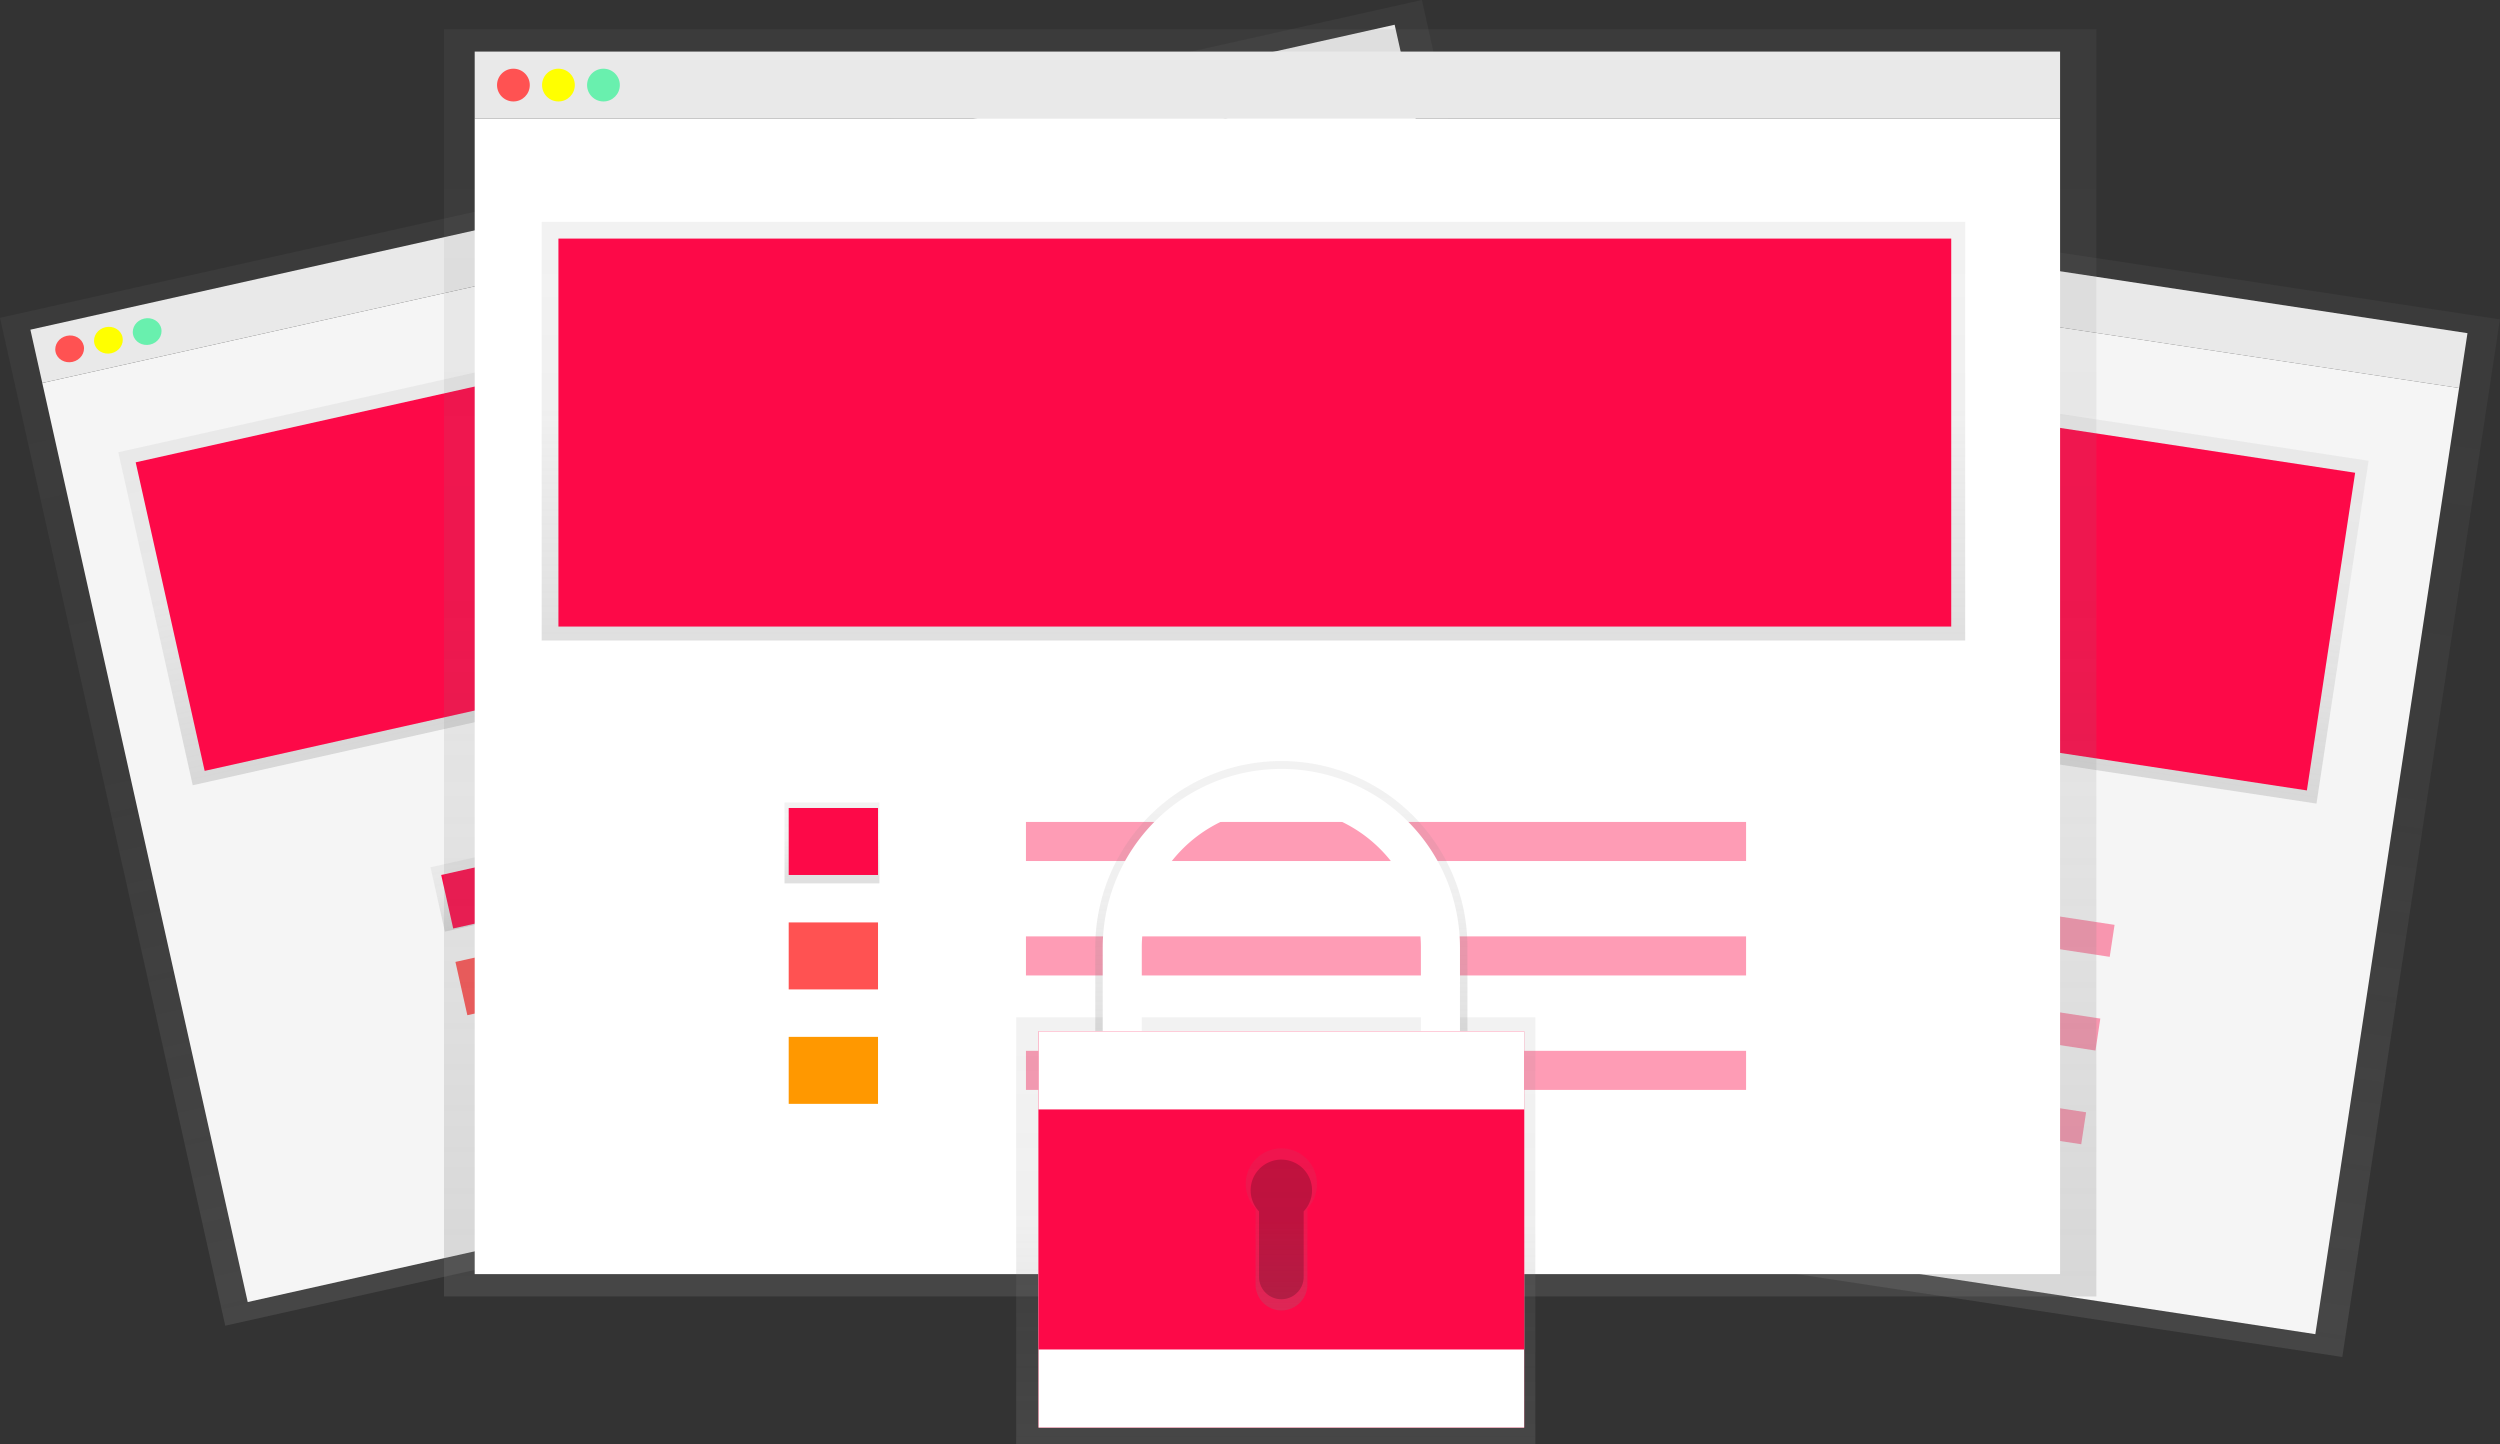 <svg id="ffa0e257-4b46-4632-a8d6-93195cbf254d" data-name="Layer 1" xmlns="http://www.w3.org/2000/svg" xmlns:xlink="http://www.w3.org/1999/xlink" width="895.68" height="517.48" viewBox="0 0 895.68 517.48"><rect x="0" y="0" width="895.68" height="517.48" fill="#333333" stroke="none"/><defs><linearGradient id="74471b12-b6be-488b-b2aa-2815e91483d9" x1="790.94" y1="640.76" x2="790.94" y2="264.76" gradientTransform="translate(1229.99 -336.2) rotate(90)" gradientUnits="userSpaceOnUse"><stop offset="0" stop-color="gray" stop-opacity="0.25"/><stop offset="0.54" stop-color="gray" stop-opacity="0.12"/><stop offset="1" stop-color="gray" stop-opacity="0.1"/></linearGradient><linearGradient id="f5c756da-9879-448e-9194-9478f83d355f" x1="785.97" y1="446.14" x2="785.97" y2="321.91" gradientTransform="translate(1166.67 -399.94) rotate(90)" xlink:href="#74471b12-b6be-488b-b2aa-2815e91483d9"/><linearGradient id="5c9be04e-db0f-4829-87c1-2cfa193e30b8" x1="660.92" y1="518.19" x2="660.92" y2="494.17" gradientTransform="translate(1146.84 -172.9) rotate(90)" xlink:href="#74471b12-b6be-488b-b2aa-2815e91483d9"/><linearGradient id="b92f3a53-b4d2-4abd-916c-aeb632188996" x1="433.66" y1="605.23" x2="433.66" y2="235.23" gradientTransform="translate(13.58 8.51)" xlink:href="#74471b12-b6be-488b-b2aa-2815e91483d9"/><linearGradient id="44577794-7f8e-40ae-89fc-019e5bfac17e" x1="428.36" y1="413.71" x2="428.36" y2="291.46" gradientTransform="translate(-1.05 11.3)" xlink:href="#74471b12-b6be-488b-b2aa-2815e91483d9"/><linearGradient id="666bb7d3-84d0-4835-ad07-c313c2384f21" x1="295.22" y1="484.61" x2="295.22" y2="460.98" gradientTransform="translate(28.38 37.45)" xlink:href="#74471b12-b6be-488b-b2aa-2815e91483d9"/><linearGradient id="59939605-05af-4a9a-9980-f700897f3f8b" x1="455.07" y1="464.48" x2="455.07" y2="10.48" gradientTransform="matrix(1, 0, 0, 1, 0, 0)" xlink:href="#74471b12-b6be-488b-b2aa-2815e91483d9"/><linearGradient id="6c0ba2ee-2d81-48f4-b4cf-f21b525fcc13" x1="449.07" y1="229.48" x2="449.07" y2="79.48" gradientTransform="matrix(1, 0, 0, 1, 0, 0)" xlink:href="#74471b12-b6be-488b-b2aa-2815e91483d9"/><linearGradient id="45b0c09d-2995-447e-8cb2-7f6b59b5e20c" x1="298.07" y1="316.48" x2="298.07" y2="287.48" gradientTransform="matrix(1, 0, 0, 1, 0, 0)" xlink:href="#74471b12-b6be-488b-b2aa-2815e91483d9"/><linearGradient id="e5b0a96a-81f6-4370-afe3-5a7d6a35b55e" x1="457.07" y1="517.48" x2="457.07" y2="364.48" gradientTransform="matrix(1, 0, 0, 1, 0, 0)" xlink:href="#74471b12-b6be-488b-b2aa-2815e91483d9"/><linearGradient id="a1850e5a-cf77-4889-926a-0125112ab273" x1="611.23" y1="564.74" x2="611.23" y2="464.74" gradientTransform="matrix(1, 0, 0, 1, 0, 0)" xlink:href="#74471b12-b6be-488b-b2aa-2815e91483d9"/><linearGradient id="66998849-614e-4d8a-b9ff-f14bbc588ed8" x1="611.23" y1="660.74" x2="611.23" y2="602.74" gradientTransform="matrix(1, 0, 0, 1, 0, 0)" xlink:href="#74471b12-b6be-488b-b2aa-2815e91483d9"/></defs><title>safe</title><rect x="792.23" y="49.92" width="19.88" height="470.41" transform="translate(247.6 844.09) rotate(-81.36)" fill="#f5f5f5"/><rect x="589.23" y="209.59" width="376" height="490.29" transform="translate(58.72 963.57) rotate(-81.36)" fill="url(#74471b12-b6be-488b-b2aa-2815e91483d9)"/><rect x="603.48" y="229.23" width="342.87" height="470.41" transform="translate(47.16 969.52) rotate(-81.36)" fill="#f5f5f5"/><circle cx="580.99" cy="251.51" r="4.86" transform="translate(92.88 596.86) rotate(-81.36)" fill="#ff5252"/><circle cx="594.2" cy="253.52" r="4.86" transform="translate(102.12 611.62) rotate(-81.36)" fill="#ff0"/><circle cx="607.41" cy="255.53" r="4.86" transform="translate(111.36 626.39) rotate(-81.36)" fill="#69f0ae"/><rect x="720.53" y="174.84" width="124.23" height="422.38" transform="translate(131.25 910.54) rotate(-81.36)" fill="url(#f5c756da-9879-448e-9194-9478f83d355f)"/><rect x="576.36" y="328.95" width="413.27" height="115.12" transform="translate(-85.2 -304.51) rotate(8.64)" fill="#fd0948"/><rect x="628.65" y="473.94" width="24.02" height="28.16" transform="translate(-90.24 856.82) rotate(-81.36)" fill="url(#5c9be04e-db0f-4829-87c1-2cfa193e30b8)"/><rect x="627.88" y="477.73" width="26.5" height="19.88" transform="translate(-71.61 -282.05) rotate(8.64)" fill="#fd0948"/><rect x="622.77" y="511.3" width="26.5" height="19.88" transform="translate(-66.63 -280.9) rotate(8.64)" fill="#ff5252"/><rect x="617.67" y="544.87" width="26.5" height="19.88" transform="translate(-61.64 -279.75) rotate(8.64)" fill="#ff9800"/><rect x="696.41" y="506.51" width="213.67" height="11.59" transform="translate(-66.07 -306.13) rotate(8.64)" fill="#fd0948" opacity="0.4"/><rect x="691.31" y="540.08" width="213.67" height="11.59" transform="translate(-61.09 -304.98) rotate(8.64)" fill="#fd0948" opacity="0.4"/><rect x="686.21" y="573.65" width="213.67" height="11.59" transform="translate(-56.1 -303.83) rotate(8.64)" fill="#fd0948" opacity="0.4"/><rect x="159.15" y="254.51" width="500.84" height="19.56" transform="translate(-199.95 -95.55) rotate(-12.6)" fill="#f5f5f5"/><rect x="186.23" y="243.74" width="522" height="370" transform="translate(-234.92 -83.38) rotate(-12.6)" fill="url(#b92f3a53-b4d2-4abd-916c-aeb632188996)"/><rect x="198.08" y="269.78" width="500.84" height="337.4" transform="translate(-237.01 -82.86) rotate(-12.6)" fill="#f5f5f5"/><ellipse cx="177.11" cy="316.25" rx="5.17" ry="4.78" transform="translate(-216.88 -145.01) rotate(-12.6)" fill="#ff5252"/><ellipse cx="191" cy="313.15" rx="5.17" ry="4.78" transform="translate(-215.87 -142.05) rotate(-12.6)" fill="#ff0"/><ellipse cx="204.88" cy="310.05" rx="5.17" ry="4.78" transform="translate(-214.86 -139.1) rotate(-12.6)" fill="#69f0ae"/><rect x="202.46" y="302.76" width="449.7" height="122.25" transform="translate(-221.25 -89.28) rotate(-12.6)" fill="url(#44577794-7f8e-40ae-89fc-019e5bfac17e)"/><rect x="207.83" y="307.54" width="440" height="113.28" transform="translate(-221.3 -89.16) rotate(-12.6)" fill="#fd0948"/><rect x="308.61" y="498.42" width="29.98" height="23.63" transform="translate(-255.67 -108.38) rotate(-12.6)" fill="url(#666bb7d3-84d0-4835-ad07-c313c2384f21)"/><rect x="309.83" y="499.96" width="28.22" height="19.56" transform="matrix(0.98, -0.22, 0.22, 0.98, -255.56, -108.32)" fill="#fd0948"/><rect x="317.12" y="532.57" width="28.22" height="19.56" transform="translate(-262.49 -105.94) rotate(-12.6)" fill="#ff5252"/><rect x="324.41" y="565.18" width="28.22" height="19.56" transform="matrix(0.98, -0.22, 0.22, 0.98, -269.43, -103.57)" fill="#ff9800"/><rect x="380.57" y="465.95" width="227.49" height="11.41" transform="translate(-243.14 -72.07) rotate(-12.6)" fill="#fd0948" opacity="0.4"/><rect x="387.86" y="498.56" width="227.49" height="11.41" transform="translate(-250.08 -69.69) rotate(-12.6)" fill="#fd0948" opacity="0.4"/><rect x="395.15" y="531.17" width="227.49" height="11.41" transform="translate(-257.02 -67.32) rotate(-12.6)" fill="#fd0948" opacity="0.4"/><rect x="170.07" y="18.48" width="568" height="24" fill="#f5f5f5"/><rect x="159.07" y="10.48" width="592" height="454" fill="url(#59939605-05af-4a9a-9980-f700897f3f8b)"/><rect x="170.07" y="42.48" width="568" height="414" fill="#fff"/><circle cx="183.94" cy="30.48" r="5.87" fill="#ff5252"/><circle cx="200.07" cy="30.48" r="5.87" fill="#ff0"/><circle cx="216.2" cy="30.48" r="5.87" fill="#69f0ae"/><rect x="194.07" y="79.48" width="510" height="150" fill="url(#6c0ba2ee-2d81-48f4-b4cf-f21b525fcc13)"/><rect x="200.07" y="85.48" width="499" height="139" fill="#fd0948"/><rect x="281.07" y="287.48" width="34" height="29" fill="url(#45b0c09d-2995-447e-8cb2-7f6b59b5e20c)"/><rect x="282.57" y="289.48" width="32" height="24" fill="#fd0948"/><rect x="282.57" y="330.48" width="32" height="24" fill="#ff5252"/><rect x="282.57" y="371.48" width="32" height="24" fill="#ff9800"/><rect x="367.57" y="294.48" width="258" height="14" fill="#fd0948" opacity="0.4"/><rect x="367.57" y="335.48" width="258" height="14" fill="#fd0948" opacity="0.4"/><rect x="367.57" y="376.48" width="258" height="14" fill="#fd0948" opacity="0.4"/><rect x="364.07" y="364.48" width="186" height="153" fill="url(#e5b0a96a-81f6-4370-afe3-5a7d6a35b55e)"/><path d="M559.15,531.41a52.08,52.08,0,0,1,104.17,0v33.33H677.9V531.41a66.67,66.67,0,1,0-133.33,0v33.33h14.58Z" transform="translate(-152.16 -191.26)" fill="url(#a1850e5a-cf77-4889-926a-0125112ab273)"/><path d="M561.23,530.74a50,50,0,0,1,100,0v32h14v-32a64,64,0,0,0-128,0v32h14Z" transform="translate(-152.16 -191.26)" fill="#fff"/><rect x="372.07" y="369.48" width="174" height="142" fill="#fd0948"/><rect x="372.07" y="369.48" width="174" height="142" fill="#fff"/><rect x="372.07" y="397.48" width="174" height="86" fill="#fd0948"/><path d="M624,615.5a12.76,12.76,0,1,0-22,8.74v27.22a9.28,9.28,0,0,0,18.56,0V624.24A12.7,12.7,0,0,0,624,615.5Z" transform="translate(-152.16 -191.26)" fill="url(#66998849-614e-4d8a-b9ff-f14bbc588ed8)"/><path d="M622.23,617.74a11,11,0,1,0-19,7.53v23.47a8,8,0,1,0,16,0V625.27A11,11,0,0,0,622.23,617.74Z" transform="translate(-152.16 -191.26)" opacity="0.2"/></svg>
